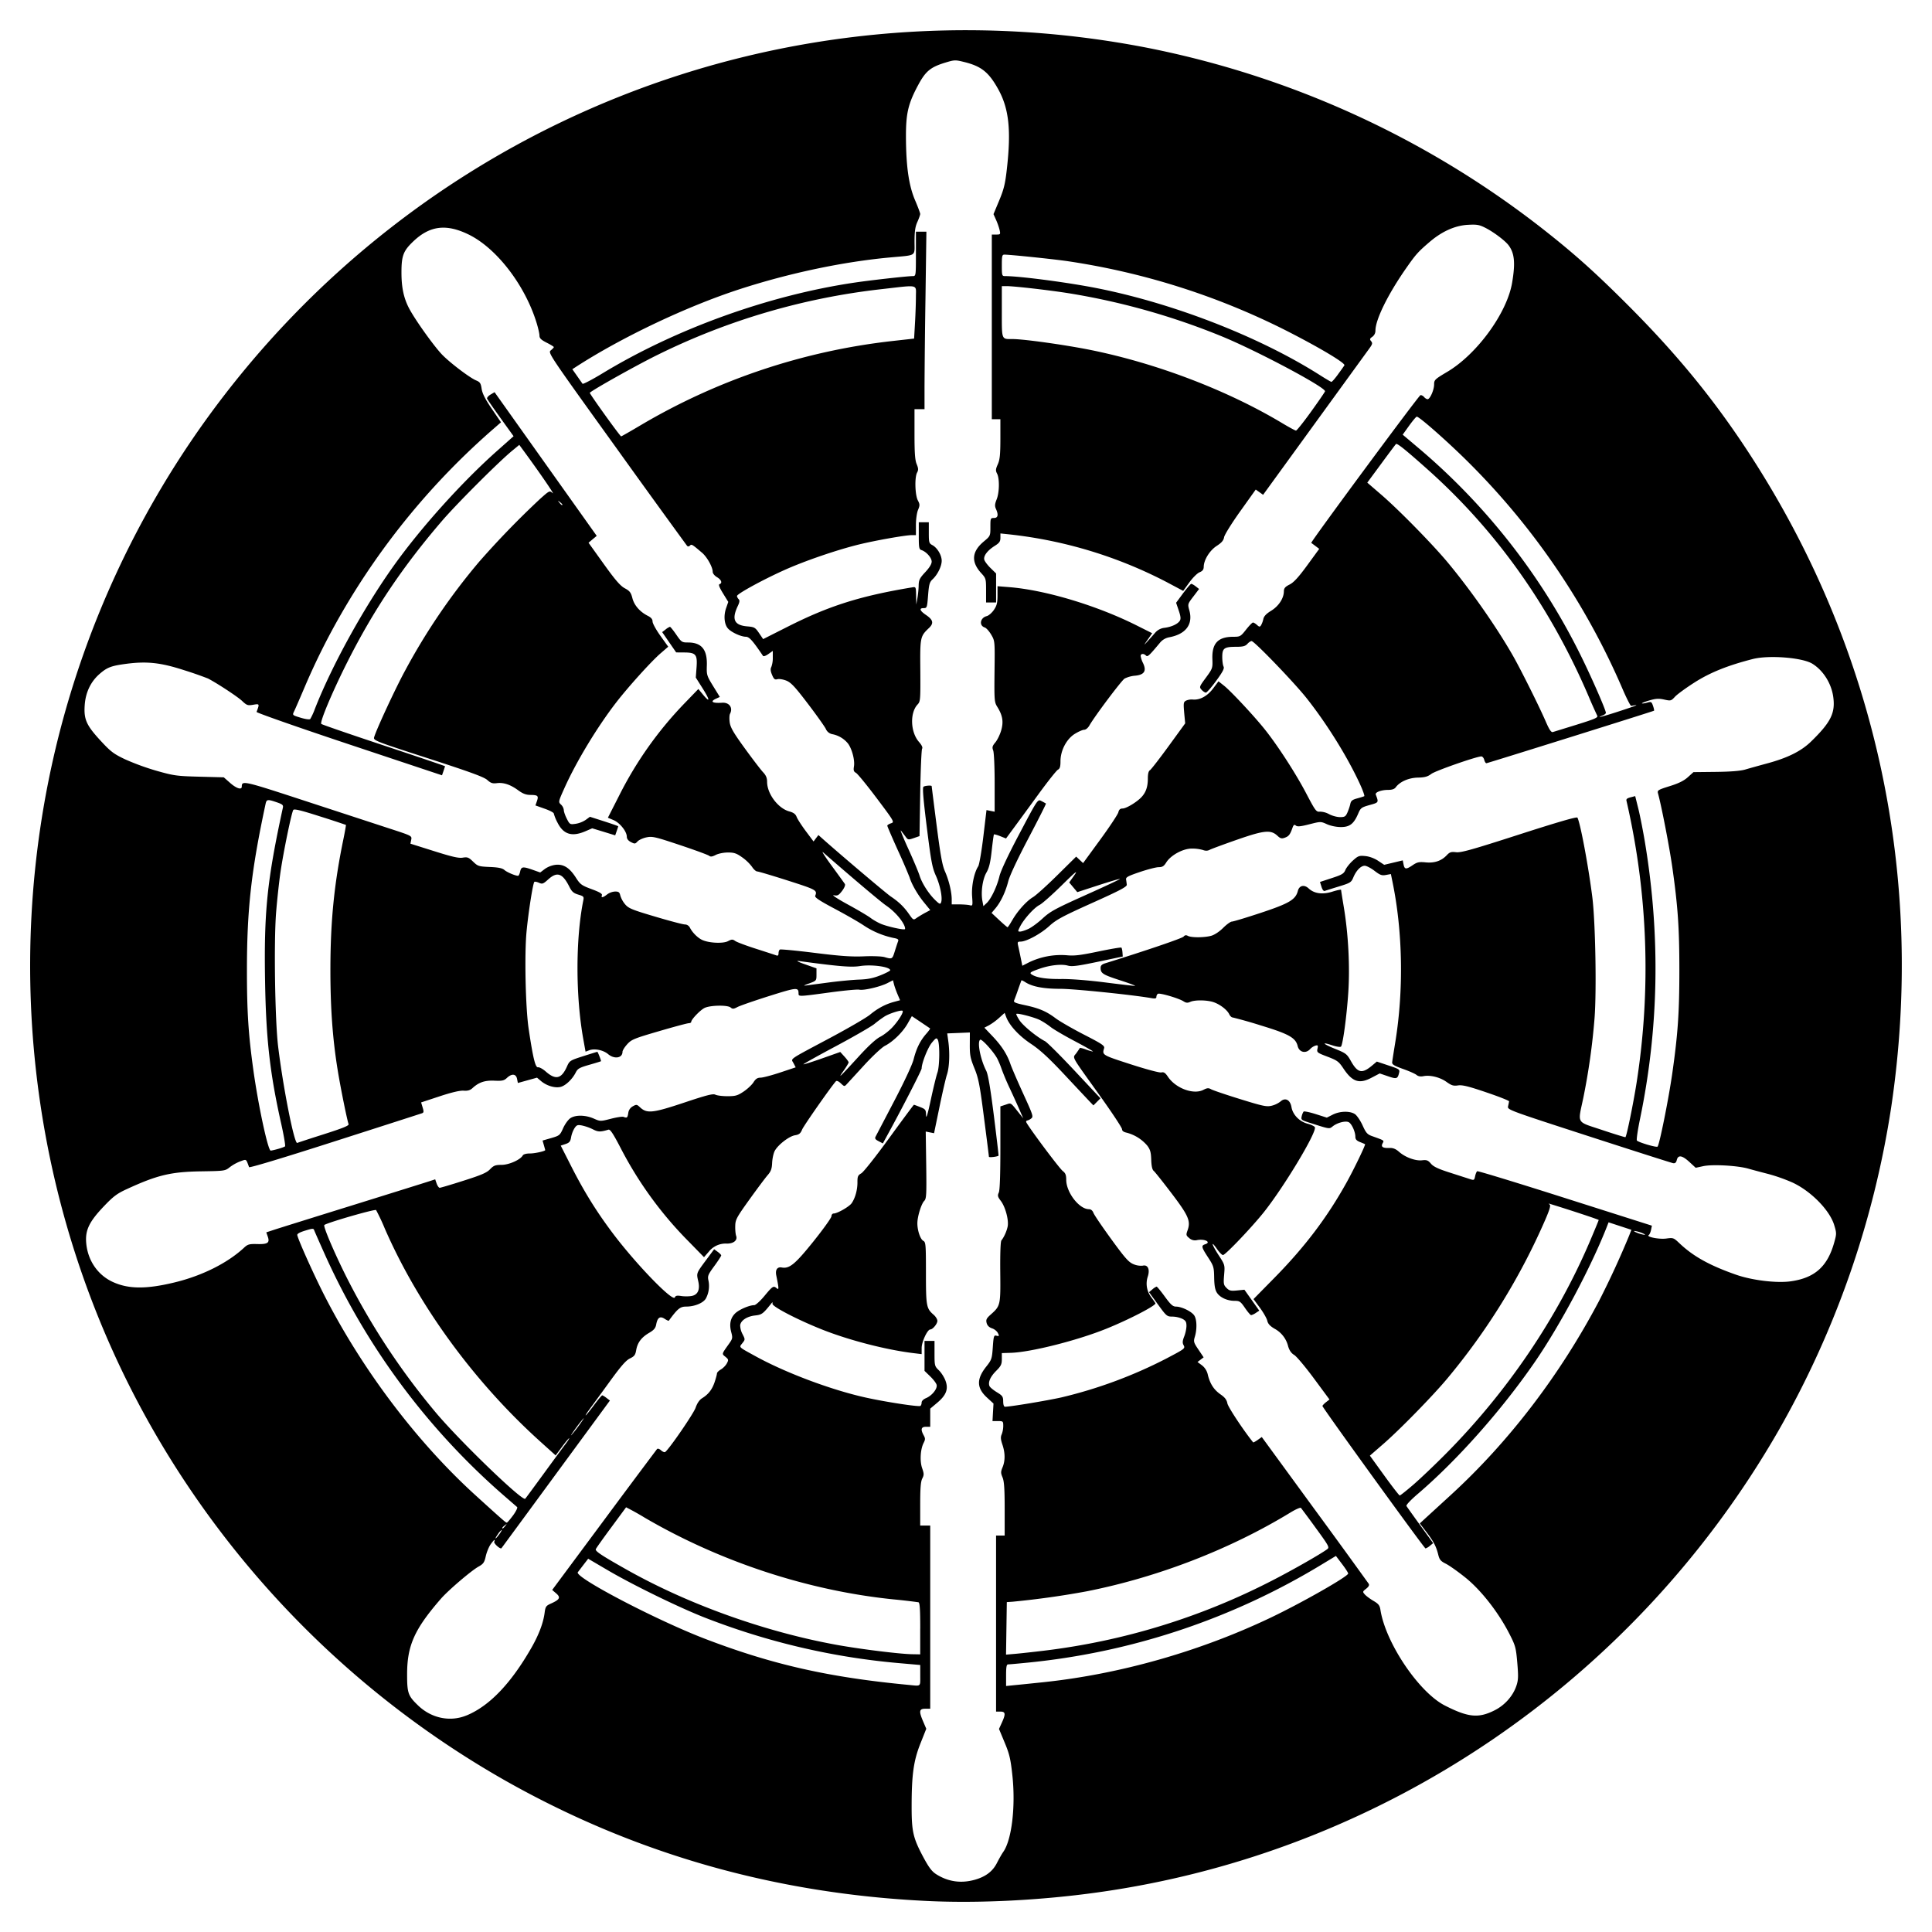 <svg xmlns="http://www.w3.org/2000/svg" width="64" height="64"><path d="M30.744 62.974c-5.047-.237-9.68-1.553-13.964-3.966A31.216 31.216 0 0 1 5.08 47.383c-3.966-6.909-5.1-15.19-3.145-22.971a30.976 30.976 0 0 1 4.819-10.41C13.859 4.067 26.019-.762 38.025 1.587A31.034 31.034 0 0 1 50.95 7.462c1.127.876 1.844 1.513 2.96 2.629 1.713 1.712 2.995 3.296 4.21 5.202 4.064 6.37 5.65 13.85 4.53 21.375a30.97 30.97 0 0 1-3.73 10.715c-4.784 8.332-13.143 14-22.58 15.308-1.87.26-3.904.362-5.596.283zm1.52-.697c.376-.1.618-.28.761-.564.07-.137.163-.302.21-.367.282-.402.413-1.51.3-2.547-.058-.532-.096-.696-.255-1.076l-.187-.45.093-.204c.134-.294.124-.37-.047-.37h-.143V50.868h.285v-.879c0-.669-.017-.919-.07-1.047-.062-.148-.062-.187 0-.336.09-.217.089-.477-.006-.755-.057-.17-.063-.248-.023-.335a.806.806 0 0 0 .052-.278c0-.157-.007-.163-.178-.163h-.178l.016-.29.017-.29-.215-.198c-.345-.317-.353-.612-.027-1.024.18-.227.192-.263.219-.645.025-.364.037-.403.116-.382.1.026.105.011.04-.109a.385.385 0 0 0-.187-.136c-.094-.033-.153-.093-.174-.177-.027-.107-.004-.153.134-.276.326-.291.329-.305.318-1.406-.006-.614.008-1.014.038-1.052.086-.108.17-.292.205-.451.047-.207-.07-.654-.225-.858-.103-.135-.113-.176-.067-.275.035-.077.053-.576.053-1.486v-1.369l.174-.057c.192-.063.15-.09.453.29l.13.163-.113-.26a35.822 35.822 0 0 0-.325-.717 8.221 8.221 0 0 1-.272-.64 3.032 3.032 0 0 0-.145-.353c-.11-.218-.515-.67-.57-.635-.107.066.005.647.197 1.024.063.122.138.565.255 1.49.091.725.161 1.322.155 1.327-.042.036-.319.067-.319.036 0-.022-.073-.605-.163-1.296-.14-1.093-.182-1.305-.317-1.635-.134-.33-.155-.433-.153-.783l.002-.403-.375.016-.375.015.037.27c.053.396.034.856-.047 1.098-.039.117-.15.601-.248 1.076l-.178.862-.138-.027-.138-.028.016 1.11c.013.99.006 1.117-.066 1.188-.098.1-.227.52-.227.741 0 .24.098.529.198.582.08.043.086.128.086 1.067 0 1.097.014 1.173.256 1.382.068.059.123.15.123.202 0 .097-.154.284-.235.284-.095 0-.286.41-.286.614v.203l-.273-.033c-.905-.11-2.13-.426-3.029-.783-.82-.327-1.657-.762-1.64-.854.01-.06.003-.06-.048.004-.27.335-.305.361-.53.386-.269.03-.473.166-.492.326a.653.653 0 0 0 .078.291c.09.177.09.18-.006.301-.112.143-.143.113.426.426.99.547 2.499 1.115 3.64 1.37.656.147 1.773.319 1.833.282.022-.014.04-.064.04-.112 0-.051.059-.11.144-.145.203-.085.388-.318.352-.444-.015-.056-.112-.182-.214-.28l-.186-.18v-.992h.331v.417c0 .402.006.423.142.554.078.074.176.226.218.337.108.28.034.483-.268.738l-.234.197v.601h-.142c-.16 0-.183.086-.074.284.055.1.055.136 0 .245-.11.21-.134.606-.052.842.064.184.064.226.005.342-.051.097-.069.317-.069.845v.714h.332v6.068h-.166c-.202 0-.215.083-.065.43l.1.234-.193.486c-.228.573-.292 1.034-.292 2.099 0 .825.05 1.037.39 1.673.184.341.281.47.429.563.384.242.803.305 1.245.188zm-16.81-5.45c.757-.313 1.469-1.054 2.15-2.243.245-.43.392-.816.437-1.156.027-.208.046-.235.214-.31.29-.131.325-.201.168-.336l-.131-.113 1.716-2.311a421.21 421.21 0 0 1 1.756-2.355c.024-.026.077-.01.133.04.05.046.112.072.135.058.12-.074.943-1.27 1.011-1.469.052-.15.126-.258.215-.314.21-.13.333-.289.416-.537.042-.125.076-.253.076-.284 0-.032.06-.092.13-.132.072-.041.16-.131.197-.2.062-.116.058-.133-.047-.22-.123-.1-.128-.083.114-.423.125-.175.13-.2.08-.39-.072-.266-.028-.473.132-.627.13-.125.469-.27.629-.27.046 0 .196-.134.331-.297.28-.337.305-.353.41-.266.08.067.08.025-.011-.422-.038-.186.033-.29.181-.263.255.048.443-.107 1.054-.868.326-.407.593-.78.593-.83 0-.049.033-.09.073-.09.121 0 .515-.225.596-.341.117-.167.194-.446.192-.693-.001-.194.015-.233.129-.298.072-.041.49-.569.927-1.173.439-.603.805-1.097.815-1.097.01 0 .102.034.207.076.179.071.191.089.195.273.003.135.052-.026.157-.515.084-.391.183-.797.22-.901.075-.214.082-.963.01-1.09-.039-.07-.064-.058-.195.101-.135.163-.338.676-.338.852 0 .058-.655 1.335-1.123 2.187l-.162.297-.14-.073c-.11-.057-.133-.09-.1-.154l.613-1.172c.345-.66.6-1.208.646-1.387.09-.358.217-.616.415-.842.081-.092.14-.174.13-.182l-.311-.21-.293-.196-.14.247c-.159.282-.484.6-.753.737-.1.051-.406.336-.677.631l-.578.63c-.085.092-.087.092-.206-.02-.072-.068-.136-.095-.16-.069-.16.175-1.066 1.47-1.12 1.6-.054.13-.1.168-.236.19-.198.032-.569.32-.674.522-.04.078-.078.255-.084.392-.009.2-.04.283-.149.408-.076.087-.347.45-.603.806-.428.597-.466.668-.47.877-.004.125.01.273.03.328.051.144-.081.256-.304.256a.712.712 0 0 0-.606.273l-.155.177-.516-.528a12.573 12.573 0 0 1-2.243-3.084c-.255-.49-.348-.63-.408-.612-.268.08-.339.078-.514-.012a1.61 1.61 0 0 0-.357-.126c-.151-.029-.182-.018-.255.094a.913.913 0 0 0-.11.297c-.024.14-.056.18-.186.223l-.157.052.349.687c.423.833.83 1.49 1.365 2.203.77 1.026 2.004 2.302 2.067 2.137.022-.057.07-.067.211-.045.1.016.257.015.347-.002.203-.038.28-.21.217-.485-.063-.272-.066-.264.24-.678l.286-.385.116.085c.064.046.117.1.118.12 0 .021-.102.18-.229.353-.21.286-.227.33-.193.482a.88.88 0 0 1-.08.581c-.076.153-.372.279-.654.279-.204 0-.284.064-.58.468-.008.01-.07-.018-.137-.062-.153-.1-.237-.045-.28.184-.023.126-.076.188-.239.283-.254.15-.382.322-.425.573-.027.158-.062.203-.208.273-.131.063-.3.257-.68.782-.28.385-.575.79-.657.9-.082.111-.14.202-.126.202.013 0 .134-.15.27-.332.134-.182.26-.331.276-.33.017 0 .082.039.143.086l.112.086-1.79 2.438a1556.27 1556.27 0 0 1-1.802 2.453c-.037.043-.26-.156-.24-.212.042-.107-.007-.072-.12.085-.058.083-.13.259-.16.392-.046.208-.08.255-.24.345-.24.133-1.002.784-1.242 1.06-.882 1.012-1.124 1.554-1.124 2.51 0 .621.032.71.362 1.028.441.426 1.064.555 1.605.332zm34.06-.172c.337-.17.608-.477.72-.816.062-.184.066-.31.028-.759-.044-.505-.06-.564-.268-.97-.363-.707-.934-1.436-1.452-1.852-.244-.196-.534-.401-.646-.457-.167-.083-.21-.132-.25-.291-.07-.285-.154-.446-.395-.76l-.218-.285.18-.166.841-.77c1.934-1.77 3.625-3.983 4.918-6.437a29.26 29.26 0 0 0 .995-2.16l.075-.193-.378-.124-.378-.124-.04.104c-.524 1.351-1.564 3.308-2.412 4.536-1.097 1.59-2.56 3.237-3.86 4.35-.246.21-.402.376-.383.408.018.03.224.319.458.642l.426.588-.108.088a.432.432 0 0 1-.145.087c-.04 0-3.414-4.663-3.414-4.718 0-.018.052-.074.116-.125l.117-.091-.516-.698c-.283-.383-.578-.734-.654-.778-.093-.055-.158-.147-.199-.284a.907.907 0 0 0-.453-.586c-.146-.086-.216-.162-.238-.26-.016-.077-.126-.27-.243-.43l-.214-.29.683-.694c1.018-1.034 1.76-2.014 2.408-3.183.247-.446.629-1.239.604-1.255a2.98 2.98 0 0 0-.167-.07c-.114-.046-.154-.091-.154-.176 0-.162-.118-.425-.216-.48-.103-.057-.377.012-.532.134-.12.094-.087.1-.784-.123-.257-.082-.273-.096-.245-.209a.461.461 0 0 1 .062-.155c.019-.018.2.019.402.083l.368.117.194-.098c.235-.12.568-.129.735-.02.066.044.18.211.254.372.113.251.158.302.315.358.418.15.403.14.35.238-.063.118.002.163.226.155.12-.005.208.03.32.129.207.182.543.305.764.279.15-.018.195 0 .29.111.084.1.242.175.642.302l.662.213c.122.04.134.033.16-.098.016-.077.047-.152.07-.166.021-.014 1.333.386 2.913.89l2.873.914-.028.14c-.016.077-.05.154-.077.17-.097.06.345.149.582.116.228-.031.243-.026.433.154.46.437 1 .737 1.88 1.045.536.187 1.35.285 1.818.217.79-.113 1.21-.49 1.432-1.286.08-.285.08-.31-.001-.577-.15-.493-.77-1.125-1.384-1.409a5.717 5.717 0 0 0-.798-.282c-.235-.06-.537-.141-.673-.18-.362-.1-1.179-.145-1.481-.08l-.252.054-.206-.19c-.242-.223-.375-.245-.42-.069-.02.086-.056.117-.12.107-.05-.008-1.307-.41-2.794-.892-2.693-.874-2.702-.878-2.675-.996.015-.065.03-.137.033-.16.003-.023-.336-.157-.753-.298-.593-.202-.798-.252-.94-.23-.15.022-.213.002-.379-.116-.216-.155-.543-.236-.767-.19-.093.019-.171.005-.225-.04-.045-.039-.248-.129-.45-.2-.29-.104-.367-.15-.359-.22.005-.047.053-.354.106-.68.279-1.72.244-3.66-.096-5.302l-.052-.254-.162.03c-.137.026-.195.006-.381-.137-.122-.093-.267-.168-.324-.168-.128 0-.282.158-.378.389-.068.162-.1.182-.477.297-.222.068-.432.134-.466.147-.04.015-.08-.035-.111-.136l-.05-.16.391-.128c.335-.109.4-.147.45-.268.032-.077.143-.217.248-.312.173-.156.21-.17.41-.15.134.012.3.073.424.155l.204.135.307-.073.308-.074.027.136c.033.167.086.17.306.02.145-.098.209-.111.426-.09.293.029.524-.05.7-.238.096-.102.144-.117.309-.098.159.02.548-.09 2.092-.588 1.28-.412 1.906-.594 1.926-.558.095.169.363 1.6.494 2.638.102.812.144 3.108.073 4.01a21.936 21.936 0 0 1-.37 2.627c-.187.895-.255.778.624 1.073.415.139.762.245.77.237.042-.041.263-1.126.37-1.808a24.612 24.612 0 0 0-.333-9.322c-.02-.066.008-.095.13-.127l.156-.041.107.43c.058.237.159.75.223 1.142.508 3.089.451 6.123-.17 9.122-.078.375-.124.698-.103.717.074.067.65.236.684.2.063-.064.367-1.583.488-2.43.186-1.308.234-2.015.234-3.413 0-1.398-.048-2.105-.234-3.414-.098-.683-.354-2.008-.475-2.45-.026-.095.008-.115.389-.234.296-.092.47-.178.602-.297l.185-.167.742-.008c.5-.006.82-.032.98-.08.13-.039.447-.127.705-.197.69-.185 1.14-.408 1.47-.73.653-.636.807-.945.734-1.475-.061-.448-.331-.878-.692-1.101-.331-.205-1.44-.292-1.974-.156-.828.212-1.405.444-1.921.771-.286.182-.58.396-.654.476-.13.141-.141.144-.359.096-.179-.04-.277-.034-.49.028-.147.043-.258.087-.247.098.01.01.086 0 .168-.023.137-.04.15-.032.198.104.028.08.043.153.034.162-.017.017-5.47 1.725-5.55 1.739-.025.004-.058-.046-.075-.112-.017-.065-.062-.116-.1-.113-.19.013-1.511.475-1.65.578-.125.093-.22.12-.45.124-.304.007-.596.136-.732.322-.041.057-.123.085-.246.085-.233 0-.443.079-.415.155.1.266.104.261-.204.347-.273.077-.298.096-.38.289-.145.337-.282.442-.576.44-.146 0-.337-.04-.457-.094-.206-.093-.207-.093-.585.003-.29.074-.395.084-.445.042-.053-.043-.076-.027-.114.081-.078.22-.122.275-.254.322-.102.037-.146.025-.241-.064-.22-.206-.437-.185-1.333.127-.444.155-.853.306-.91.336-.071.038-.14.04-.227.007a1.33 1.33 0 0 0-.368-.047c-.294 0-.698.22-.848.462-.076.122-.127.154-.247.154-.084 0-.365.072-.625.16-.393.133-.47.174-.457.249.008.049.019.127.023.173.007.067-.232.193-1.143.602-.987.444-1.191.554-1.423.765-.281.258-.758.517-.951.517-.098 0-.109.016-.083.13.017.072.055.252.085.4l.055.27.235-.12a2.458 2.458 0 0 1 1.227-.229c.258.026.45.003 1.055-.123.406-.085.75-.143.765-.129.014.015.03.087.035.16l.01.135-.825.174c-.67.14-.857.165-.995.127-.212-.059-.596-.016-.94.105-.312.11-.342.133-.25.193.16.103.48.151.971.146.31-.004.896.042 1.446.112.509.065.957.117.996.115.04-.001-.183-.085-.493-.185-.575-.187-.643-.23-.644-.412 0-.075.04-.116.153-.151 1.317-.408 2.549-.827 2.595-.883.043-.051.082-.058.145-.024.115.061.545.059.774-.005.107-.03.269-.137.392-.26.116-.116.247-.21.292-.21.045 0 .476-.13.959-.29.94-.312 1.15-.436 1.225-.728.046-.179.21-.216.356-.08.187.173.456.21.784.108.16-.05.29-.077.291-.06 0 .017.043.287.095.6.146.886.2 1.945.144 2.794-.051.777-.18 1.73-.242 1.798-.02.022-.147.004-.281-.04-.387-.129-.328-.052.09.116.356.144.388.168.522.407.223.395.368.424.705.14l.151-.127.383.128c.37.123.383.132.353.253-.048.194-.082.204-.37.104l-.27-.092-.273.143c-.407.214-.634.138-.933-.312-.15-.225-.2-.262-.524-.386-.343-.13-.358-.143-.332-.264.024-.11.015-.124-.066-.103a.439.439 0 0 0-.177.115c-.145.16-.362.108-.413-.1-.067-.275-.29-.4-1.218-.682a14.917 14.917 0 0 0-.938-.266c-.033 0-.083-.047-.111-.106-.068-.143-.295-.32-.508-.396-.215-.077-.628-.084-.782-.014-.09.04-.14.037-.228-.02-.156-.1-.785-.284-.845-.247-.028.017-.05.062-.05.101 0 .053-.037.064-.154.044-.646-.112-2.574-.31-3.026-.31-.56 0-.937-.072-1.168-.224-.062-.04-.117-.065-.123-.055-.005.01-.055.147-.11.303a8.445 8.445 0 0 1-.131.359c-.027.061.036.09.351.157.478.103.713.203 1.026.438.135.101.557.344.938.54.6.308.689.368.665.45-.067.226-.07.224.874.53.536.173.963.287 1.023.272.08-.02.13.012.218.144.259.384.848.601 1.174.433.125-.065.17-.068.257-.019.059.033.49.18.96.325.755.234.876.26 1.043.22a.803.803 0 0 0 .296-.142c.156-.14.32-.055.362.189.043.25.261.476.533.548.12.033.23.085.242.118.066.17-1.048 2.017-1.714 2.843-.41.507-1.253 1.39-1.33 1.39-.032 0-.118-.086-.191-.19-.222-.32-.189-.17.04.184.216.332.216.334.189.66-.025.298-.018.339.08.436.091.092.142.104.35.083l.242-.024.246.347.246.346-.114.075a.476.476 0 0 1-.155.074c-.023 0-.114-.106-.203-.237-.146-.214-.18-.237-.341-.237-.246 0-.484-.108-.588-.266-.063-.097-.088-.232-.093-.502-.006-.349-.018-.388-.201-.67-.222-.34-.234-.392-.1-.435.22-.07-.013-.19-.27-.138a.28.28 0 0 1-.253-.066c-.107-.087-.112-.107-.059-.254.112-.31.038-.484-.524-1.225-.287-.378-.554-.714-.594-.747-.05-.04-.077-.157-.084-.369-.008-.252-.033-.34-.134-.473a1.342 1.342 0 0 0-.679-.425c-.103-.022-.154-.06-.154-.116 0-.046-.33-.547-.736-1.113-.998-1.397-.904-1.226-.773-1.412.06-.086.112-.163.115-.17a.912.912 0 0 1 .209.06c.112.04.21.066.22.058.007-.008-.265-.162-.606-.342-.341-.18-.698-.389-.793-.465a2.53 2.53 0 0 0-.349-.228c-.184-.094-.752-.243-.789-.207-.011.011.037.107.106.213.12.181.569.549.844.691.07.036.511.477.982.979l.855.913-.117.118-.116.117-.135-.14c-.074-.079-.448-.476-.83-.885-.518-.552-.8-.812-1.1-1.012-.402-.267-.716-.607-.825-.893l-.051-.135-.186.168a2.018 2.018 0 0 1-.336.245l-.149.077.257.27c.31.324.492.604.603.927.046.134.24.582.43.997.326.713.34.757.257.817a.334.334 0 0 1-.125.064c-.021 0-.039.02-.039.043 0 .07 1.093 1.539 1.215 1.632.088.068.113.132.113.288 0 .416.425.97.748.975.072.001.124.043.155.125.025.067.292.46.592.872.461.634.575.76.736.826a.628.628 0 0 0 .304.048c.169-.043.245.124.166.363a.745.745 0 0 0 .11.676c.061.082.127.175.144.205.04.068-.878.544-1.639.85-.97.39-2.502.775-3.153.793l-.296.009v.201c0 .171-.029.23-.19.39-.191.192-.27.37-.22.5.015.04.124.13.24.202.191.116.214.148.215.307.001.11.024.177.06.177.175 0 1.372-.199 1.864-.308a15.242 15.242 0 0 0 3.483-1.29c.626-.33.628-.331.565-.449-.038-.07-.031-.141.024-.28.041-.103.075-.26.075-.35 0-.134-.026-.178-.14-.237a.847.847 0 0 0-.326-.072c-.18 0-.198-.016-.48-.405l-.294-.404.11-.092a.523.523 0 0 1 .14-.093c.017-.001.139.147.272.33.198.271.266.332.373.333.184.001.507.157.6.289.09.128.1.45.024.705-.05.166-.042.193.119.432l.171.255-.102.077-.101.077.144.107a.54.54 0 0 1 .2.326c.076.299.202.49.427.646.137.095.197.175.219.293.023.123.533.894.853 1.29.008.009.075-.027.15-.08l.136-.097L43.549 50a309.67 309.67 0 0 1 1.791 2.464c.027.046 0 .098-.085.165-.12.095-.122.101-.04.193.048.052.176.147.286.211.164.096.205.15.227.292.169 1.092 1.272 2.732 2.134 3.172.776.396 1.116.429 1.652.158zM30.484 55.5v-.345l-.684-.06c-2.203-.19-4.379-.7-6.453-1.51-.855-.335-2.381-1.08-3.212-1.568l-.651-.382-.152.197-.191.25c-.121.164 2.614 1.594 4.23 2.212 2.224.85 4.094 1.272 6.733 1.521.416.04.38.07.38-.315zm4.1.223c2.51-.266 5.138-1.012 7.471-2.118 1.034-.49 2.607-1.384 2.605-1.48 0-.027-.092-.169-.204-.316l-.202-.267-.425.257a23.153 23.153 0 0 1-9.877 3.287c-.27.027-.521.049-.558.049-.05 0-.066.083-.066.358v.358l.297-.03c.163-.015.595-.06.96-.098zm-4.1-1.775c0-.644-.015-.86-.06-.871a20.144 20.144 0 0 0-.842-.097c-2.822-.29-5.724-1.245-8.222-2.703a8.98 8.98 0 0 0-.62-.346l-.494.67c-.267.36-.496.683-.509.716-.026.067.178.203 1.002.668 2.05 1.159 4.608 2.075 6.994 2.506.776.14 2.068.3 2.478.307l.272.005v-.855zm4.1.733a22.324 22.324 0 0 0 7.54-2.314c.686-.351 1.617-.882 1.842-1.048.08-.06.056-.106-.375-.697a39.02 39.02 0 0 0-.495-.67c-.02-.022-.17.044-.337.145-2.004 1.223-4.394 2.148-6.752 2.616a28.43 28.43 0 0 1-2.465.346l-.19.013-.013.87-.013.87.345-.03c.19-.018.6-.063.914-.101zm-18.041-3.86c.055-.079.09-.143.077-.143a.543.543 0 0 0-.125.142c-.056.078-.09.142-.077.142.013 0 .069-.064.125-.142zm.195-.273c.06-.076.058-.077-.018-.018-.079.062-.104.1-.065.1.01 0 .048-.037.083-.082zm.257-.347c.097-.132.158-.257.135-.278l-.469-.407a23.206 23.206 0 0 1-5.87-7.894c-.193-.43-.364-.818-.38-.861-.025-.073-.046-.073-.302.005-.184.056-.271.106-.261.15.041.186.584 1.39.929 2.058 1.264 2.455 3.058 4.818 4.979 6.563.904.821.995.9 1.032.903.017 0 .11-.107.207-.24zm1.043-1.42c.333-.456.659-.899.723-.983.064-.085.105-.154.092-.154-.014 0-.12.127-.236.284l-.211.284-.517-.466c-2.187-1.974-4.032-4.504-5.142-7.048a6.973 6.973 0 0 0-.288-.613c-.036-.04-1.621.417-1.715.495-.046.038.325.91.736 1.73a23.397 23.397 0 0 0 2.934 4.456c.776.933 2.896 2.98 2.985 2.882.018-.02.306-.41.639-.867zm28.787.396c.231-.2.708-.654 1.06-1.009 2.04-2.055 3.697-4.5 4.786-7.056.158-.372.288-.686.288-.698 0-.016-.938-.327-1.612-.533-.05-.016-.055-.01-.014.02.042.03.004.163-.148.514a21.693 21.693 0 0 1-3.245 5.254c-.478.573-1.581 1.701-2.126 2.173l-.435.378.477.66c.262.363.493.66.512.66.02 0 .225-.163.457-.363zm-27.576-2.055c.112-.164.118-.18.024-.071a5.028 5.028 0 0 0-.268.356c-.113.163-.118.18-.024.07.067-.078.188-.238.268-.355zM5.79 42.48c.907-.22 1.743-.638 2.29-1.144.126-.118.175-.131.437-.125.353.01.425-.041.354-.245l-.05-.143.293-.096c.161-.052 1.328-.417 2.593-.81 1.265-.394 2.392-.746 2.504-.783l.205-.067.049.14c.027.077.072.14.101.14.029 0 .385-.105.79-.235.59-.187.768-.264.878-.379.118-.123.173-.144.378-.145.246 0 .623-.167.704-.311.024-.042.116-.067.242-.067.162 0 .503-.076.503-.112 0-.004-.02-.077-.044-.162l-.044-.154.286-.082c.275-.08.291-.093.396-.328.06-.135.168-.284.241-.332.173-.113.5-.107.777.016.211.093.218.093.563.005.193-.05.38-.078.416-.064.119.045.135.033.16-.123a.294.294 0 0 1 .15-.226c.12-.067.136-.064.238.031.229.215.417.195 1.454-.15.76-.254.968-.307 1.044-.266.052.027.232.05.4.05.267 0 .336-.02.536-.154.127-.085.273-.223.326-.306.072-.115.13-.153.237-.154.078-.001.371-.079.651-.172l.51-.17-.071-.137c-.086-.166-.21-.08 1.23-.848.598-.32 1.185-.661 1.304-.76.25-.208.512-.348.796-.424l.199-.054-.085-.2c-.047-.11-.1-.26-.117-.331l-.033-.131-.187.096c-.24.122-.792.25-.93.216-.058-.014-.497.027-.975.092-1.038.141-1.035.14-1.036.035-.002-.211-.05-.207-.974.084-.494.156-.966.32-1.049.364-.128.068-.162.07-.228.015-.106-.088-.687-.075-.868.018-.146.076-.436.38-.436.457 0 .026-.038.046-.083.046-.046 0-.489.119-.984.264-.829.242-.914.277-1.055.434-.085.094-.155.206-.155.249 0 .21-.268.253-.477.077-.16-.135-.449-.194-.623-.128l-.124.047-.074-.412c-.256-1.42-.257-3.314-.002-4.59.027-.134.017-.146-.165-.201-.156-.047-.214-.097-.294-.258-.227-.451-.405-.513-.701-.246-.168.152-.197.162-.309.111-.068-.03-.136-.043-.151-.028-.048.047-.2 1.022-.26 1.663-.07.759-.032 2.515.072 3.208.145.969.222 1.285.31 1.27.044-.007.159.055.255.14.33.29.52.245.703-.164.086-.194.102-.204.539-.344.247-.079.457-.144.468-.144.015 0 .122.272.122.31 0 .005-.172.058-.382.118-.33.094-.391.128-.455.255-.118.234-.353.452-.52.483-.19.036-.45-.046-.629-.196l-.135-.114-.317.088-.317.088-.027-.136c-.034-.17-.174-.183-.335-.032-.096.09-.156.104-.415.092-.318-.014-.514.052-.725.245-.08.073-.159.096-.296.086-.122-.009-.397.056-.797.188l-.61.201.05.166c.042.136.039.171-.018.192-.039.014-1.34.433-2.891.93-1.699.546-2.83.887-2.84.856-.105-.283-.08-.267-.288-.193a1.444 1.444 0 0 0-.35.194c-.155.124-.173.126-.936.138-1.018.015-1.462.121-2.486.593-.316.145-.44.24-.751.566-.49.514-.624.796-.583 1.227.053.57.38 1.047.874 1.276.521.241 1.112.246 2.06.016zm48.593-1.639a.958.958 0 0 0-.237-.064c-.04 0 .003.029.094.064a.958.958 0 0 0 .237.064c.04 0-.003-.029-.094-.064zm-45.17-2.782c.106-.03.21-.068.229-.084.019-.016-.038-.354-.127-.752-.373-1.66-.502-2.802-.534-4.705-.04-2.32.065-3.343.59-5.764.018-.085-.015-.113-.205-.178-.303-.103-.335-.099-.368.053-.474 2.208-.618 3.49-.618 5.512 0 1.372.047 2.107.21 3.287.164 1.183.487 2.687.577 2.687.028 0 .138-.025.245-.056zm1.514-.486c.64-.204.84-.286.82-.336-.048-.127-.27-1.222-.362-1.796-.166-1.025-.24-2.036-.24-3.3 0-1.617.123-2.852.429-4.334.053-.258.091-.475.085-.481a29.577 29.577 0 0 0-.86-.282c-.64-.205-.857-.257-.884-.212-.06.097-.328 1.4-.424 2.061-.049.34-.114.947-.146 1.351-.075.975-.036 3.543.067 4.41.164 1.366.54 3.263.636 3.207.018-.01.414-.14.88-.288zm17.746-2.604c.3-.328.548-.555.685-.624.119-.06.304-.205.411-.322.198-.214.372-.497.33-.538-.037-.038-.425.082-.589.182a3.556 3.556 0 0 0-.34.25c-.103.085-.679.418-1.28.739-.601.32-1.085.591-1.076.6.01.01.288-.079.619-.195l.602-.213.138.152c.076.083.138.17.139.193 0 .022-.077.15-.172.284-.205.287-.124.21.533-.508zm-.976-2.429c.326-.042.763-.083.972-.09.28-.01.464-.048.7-.143.175-.07.32-.146.32-.166 0-.115-.606-.2-.997-.139-.299.046-.68.015-2.038-.168-.096-.013-.007.034.213.11l.38.134v.205c0 .203-.003.206-.238.293-.205.075-.214.084-.07.064l.758-.1zm2.144-1.027c.043-.137.091-.285.109-.33.025-.063-.006-.086-.15-.112a2.822 2.822 0 0 1-.994-.419c-.159-.107-.59-.354-.959-.55-.5-.266-.663-.373-.642-.427.073-.184.043-.201-.903-.504-.519-.166-.977-.302-1.019-.303-.041-.001-.118-.07-.17-.152a1.475 1.475 0 0 0-.324-.313c-.19-.136-.27-.163-.475-.163-.14 0-.314.035-.403.08-.116.06-.173.068-.22.029-.034-.029-.468-.188-.964-.354-.83-.277-.918-.297-1.114-.256-.117.025-.25.086-.295.136-.075.083-.093.084-.218.02-.089-.046-.136-.108-.136-.177 0-.174-.228-.46-.437-.55l-.19-.08.373-.733a12.395 12.395 0 0 1 2.193-3.085l.431-.446.147.178c.245.297.245.2 0-.19l-.232-.367.025-.334c.032-.429-.022-.495-.405-.497l-.27-.002-.232-.336-.232-.337.114-.087a.54.54 0 0 1 .143-.089c.017 0 .111.116.21.26.171.249.189.26.387.26.452 0 .643.233.626.762-.01.314-.002.34.21.685l.22.357-.118.054c-.22.1-.135.16.196.138.235-.016.365.167.26.366-.023.044-.027.176-.009.294.026.167.134.35.5.853.255.352.526.705.6.785.1.105.137.192.137.321 0 .394.359.875.73.98.148.04.213.089.249.184.027.071.164.283.304.471l.256.342.08-.107.081-.106.11.098c.582.52 2.142 1.841 2.291 1.94.263.176.436.344.602.583.136.195.146.201.244.13.057-.04.183-.117.28-.17l.178-.095-.214-.262c-.21-.259-.403-.596-.473-.827a18.4 18.4 0 0 0-.386-.892c-.192-.426-.35-.792-.35-.814 0-.022.055-.058.122-.08.12-.04.115-.05-.473-.832-.327-.435-.636-.813-.688-.84-.074-.04-.087-.083-.065-.216.032-.202-.063-.569-.196-.752a.882.882 0 0 0-.525-.313.294.294 0 0 1-.213-.177c-.04-.08-.306-.455-.593-.832-.423-.556-.557-.7-.711-.763-.105-.042-.238-.065-.297-.049-.089.024-.118 0-.179-.144-.052-.125-.058-.198-.023-.263a.867.867 0 0 0 .048-.31v-.22l-.147.104c-.084.06-.16.086-.178.06-.347-.512-.455-.632-.57-.633-.161-.001-.48-.149-.59-.273-.123-.138-.149-.422-.063-.671l.073-.21-.175-.284c-.118-.192-.156-.29-.116-.303.104-.035.064-.146-.083-.233-.081-.048-.142-.124-.142-.178 0-.155-.187-.49-.352-.63-.334-.284-.347-.292-.402-.237-.033.033-.068.035-.095.007a474.697 474.697 0 0 1-2.328-3.22c-2.26-3.14-2.284-3.175-2.186-3.255.055-.044.1-.093.1-.108s-.107-.081-.238-.147c-.184-.094-.237-.145-.237-.233 0-.062-.044-.256-.098-.43-.386-1.252-1.331-2.475-2.256-2.923-.74-.358-1.282-.289-1.828.233-.33.314-.39.475-.39 1.03 0 .5.076.853.257 1.195.212.399.858 1.298 1.115 1.551.288.285.9.745 1.103.829.127.052.154.093.181.278.024.156.118.342.337.663l.304.445-.227.198a24.023 24.023 0 0 0-5.062 6.141 22.543 22.543 0 0 0-1.216 2.436c-.158.372-.315.733-.349.802-.06.124-.06.125.219.21.167.05.295.066.318.04a2.14 2.14 0 0 0 .15-.328c.56-1.432 1.61-3.339 2.614-4.747.899-1.26 2.263-2.776 3.43-3.811l.54-.48-.428-.594c-.235-.328-.437-.62-.449-.65-.012-.03.04-.091.113-.135l.134-.08 1.692 2.38 1.692 2.38-.136.114-.135.114.503.702c.385.537.55.727.699.807.164.088.203.14.251.327.061.239.25.454.514.587.108.055.154.111.154.188 0 .06.117.273.26.472l.259.361-.254.22c-.303.26-1.071 1.111-1.466 1.622-.63.815-1.317 1.95-1.713 2.829-.21.467-.211.473-.119.559a.3.3 0 0 1 .093.182c0 .052.045.181.1.288.095.187.104.193.29.167a.856.856 0 0 0 .335-.13l.14-.103.469.15c.257.083.468.157.468.165 0 .007-.022.078-.05.157l-.05.143-.38-.117-.381-.116-.23.099c-.444.19-.724.103-.92-.288a1.463 1.463 0 0 1-.123-.301c0-.03-.137-.102-.304-.16l-.304-.108.049-.141c.061-.177.033-.204-.214-.207-.146-.001-.252-.041-.404-.152-.258-.19-.487-.267-.71-.238-.142.018-.202-.002-.317-.106-.11-.098-.566-.265-1.959-.716-1.726-.558-1.815-.593-1.79-.692.057-.225.712-1.637 1.031-2.22a20.756 20.756 0 0 1 2.453-3.604 29.296 29.296 0 0 1 2.009-2.073c.318-.284.322-.286.421-.197.089.078-.4-.636-.92-1.347l-.184-.251-.246.203c-.454.376-1.836 1.759-2.31 2.311-1.315 1.53-2.28 2.97-3.148 4.696-.494.982-.913 1.98-.854 2.034.024.023.956.344 2.07.714 1.116.37 2.028.68 2.028.687 0 .007-.023.077-.05.157l-.05.144-3.08-1.026c-1.695-.565-3.072-1.048-3.063-1.074.102-.271.101-.273-.111-.237-.183.031-.213.02-.372-.13-.15-.141-.83-.587-1.127-.74a12.238 12.238 0 0 0-.783-.273c-.789-.256-1.245-.305-1.955-.209-.473.064-.608.117-.859.337-.289.254-.458.611-.486 1.029-.033.475.057.672.547 1.199.317.342.42.419.799.598a8.2 8.2 0 0 0 1.043.379c.566.16.665.174 1.413.193l.805.021.21.185c.207.183.385.24.386.125.003-.21.039-.203 2.116.477l2.778.909c.743.242.745.243.719.372l-.026.13.778.245c.6.19.818.24.955.218.156-.026.197-.01.343.132.156.151.186.161.554.177.286.012.414.039.484.1.085.075.36.192.453.192.02 0 .051-.064.068-.142.036-.165.088-.172.427-.052l.237.084.154-.117a.807.807 0 0 1 .356-.137c.265-.027.46.096.67.422.147.23.19.26.525.385.262.096.357.153.339.201-.036.094.033.083.174-.028a.5.5 0 0 1 .263-.095c.119 0 .148.023.173.135a.836.836 0 0 0 .158.287c.113.135.228.182.998.41.48.143.921.259.983.259.068 0 .133.042.166.106.082.159.24.32.389.398.211.11.7.138.871.05.128-.067.156-.067.244-.005.055.038.37.156.7.261.328.105.628.203.665.217.044.017.067-.007.067-.071 0-.054.02-.11.045-.125.024-.015.542.034 1.15.11.848.106 1.226.132 1.626.115.29-.013.596-.002.688.025.256.074.26.072.342-.192zm4.425-.741c.105-.048.319-.205.475-.35.25-.23.417-.321 1.43-.776.63-.282 1.138-.521 1.13-.53-.01-.01-.331.085-.716.21l-.698.227-.134-.16-.134-.16.17-.241c.132-.19.043-.117-.417.335-.322.317-.653.61-.735.65-.178.09-.513.46-.64.706-.085.167-.085.178-.006.177.046 0 .17-.04.275-.088zm-4.128-.15c-.108-.21-.343-.46-.587-.627-.173-.118-1.129-.925-2.086-1.761-.063-.055.066.146.286.446.22.3.417.572.437.604.021.035-.017.129-.094.23-.113.147-.15.166-.275.142-.081-.016.124.119.461.303.334.182.677.385.761.45.085.064.239.152.341.195.214.09.74.206.792.177.02-.011.003-.083-.036-.16zm3.59-.13c.17-.304.475-.644.692-.773.097-.058.458-.383.803-.724l.627-.619.114.108.115.107.567-.776c.312-.427.581-.834.6-.904.022-.092.061-.128.14-.128.123 0 .48-.216.633-.384.143-.157.205-.34.205-.612 0-.15.023-.245.066-.27.037-.02.315-.379.619-.796l.552-.759-.025-.26c-.038-.418-.036-.442.054-.493a.475.475 0 0 1 .227-.036c.235.02.482-.116.672-.37l.175-.234.183.145c.227.18.988.995 1.343 1.438.43.536 1.035 1.471 1.382 2.134.3.572.332.615.449.601a.66.66 0 0 1 .307.083c.1.054.263.098.361.098.157 0 .188-.02.247-.154.037-.085.08-.212.095-.283.021-.103.067-.14.228-.183.11-.03.216-.063.234-.074.018-.01-.048-.195-.147-.41-.417-.904-1.095-1.994-1.768-2.842-.42-.528-1.728-1.886-1.818-1.886-.03 0-.094.043-.14.095-.068.074-.147.095-.367.095-.4 0-.464.046-.464.336 0 .132.02.275.043.319.032.06-.026.174-.243.47-.157.216-.311.392-.343.392-.032 0-.096-.042-.142-.093-.081-.09-.077-.103.143-.401.22-.3.226-.317.215-.615-.019-.524.184-.74.697-.74.22 0 .24-.01.417-.235.102-.13.205-.236.23-.237.023-.001.083.034.132.079.078.07.096.072.136.012a.746.746 0 0 0 .075-.205c.02-.095.097-.177.261-.277.248-.153.417-.41.42-.64.002-.106.04-.152.19-.228.138-.07.294-.24.585-.638l.396-.543-.124-.094a11.86 11.86 0 0 0-.14-.104c-.031-.022 3.559-4.88 3.617-4.893.032-.007.086.02.12.06.033.04.086.073.117.073.08 0 .216-.308.216-.492 0-.147.027-.172.433-.413.986-.584 1.982-1.95 2.151-2.954.111-.657.08-.977-.118-1.241-.114-.15-.477-.425-.747-.566-.22-.113-.292-.127-.593-.111-.432.023-.865.216-1.28.572-.377.323-.455.41-.773.866-.605.866-1.017 1.704-1.017 2.068a.25.25 0 0 1-.102.203c-.087.06-.093.084-.041.146.052.063.043.1-.052.232l-1.82 2.507-1.706 2.35-.122-.087-.122-.087-.511.716c-.282.394-.523.782-.537.862-.018.108-.082.183-.244.288-.233.151-.428.464-.431.694-.002.092-.038.14-.139.181-.075.031-.227.182-.338.336l-.203.28-.526-.28a14.726 14.726 0 0 0-5.233-1.592l-.296-.031v.146c0 .119-.035.169-.184.263-.247.156-.383.335-.35.462.015.055.109.18.21.278l.181.177v.96h-.332v-.398c0-.384-.005-.403-.158-.57-.345-.376-.318-.717.082-1.051.217-.182.219-.185.219-.481 0-.287.004-.298.118-.298.134 0 .156-.104.065-.303-.042-.094-.037-.159.024-.312.092-.23.1-.69.014-.855-.052-.1-.048-.147.024-.308.068-.152.085-.32.086-.842v-.652h-.284V7.77H33c.14 0 .145-.007.114-.148a2.157 2.157 0 0 0-.118-.338l-.085-.19.188-.451c.156-.375.2-.553.255-1.049.146-1.293.068-2.003-.29-2.645-.311-.558-.555-.753-1.116-.893-.299-.075-.328-.074-.617.013-.499.15-.664.283-.908.734-.337.624-.414.946-.412 1.725.003.984.094 1.617.301 2.103.094.22.171.426.171.457 0 .03-.042.149-.093.262-.072.157-.094.311-.095.645-.001.51.089.45-.807.533-1.558.142-3.34.518-4.98 1.05-1.764.573-3.92 1.597-5.441 2.583l-.108.07.155.22.183.261c.015.022.314-.134.664-.346 2.446-1.483 5.527-2.59 8.365-3.007.55-.081 1.727-.212 1.908-.213.106 0 .107-.005.107-.736v-.735h.347l-.03 2.17a307.675 307.675 0 0 0-.032 2.939v.77h-.332v.824c0 .631.017.865.072.997.058.14.061.193.014.279-.085.155-.07.738.024.92.07.134.07.166.007.318-.04.094-.07.314-.07.501v.334h-.137c-.213 0-1.206.176-1.76.312-.734.181-1.792.544-2.465.847-.713.32-1.565.787-1.565.857 0 .028.024.075.054.105.04.04.034.097-.027.225-.212.446-.12.641.318.677.23.02.259.036.385.221l.136.2.812-.41c1.368-.691 2.393-1.016 4.119-1.303.13-.022.13-.021.136.273l.006.295.038-.213c.02-.118.04-.307.041-.422.004-.18.034-.24.217-.436.14-.15.214-.271.214-.351 0-.129-.18-.33-.337-.381-.08-.025-.09-.079-.09-.476V17.3h.332v.348c0 .323.008.352.12.411.161.087.307.332.307.517 0 .18-.137.461-.3.612-.102.096-.122.167-.151.534-.033.41-.037.423-.151.423-.155 0-.122.089.084.228.235.16.261.272.1.427-.296.283-.3.297-.29 1.412.006.97.002 1.026-.09 1.124-.262.279-.238.92.047 1.243.091.105.128.183.102.223-.021.033-.05.698-.063 1.478l-.023 1.417-.19.066c-.18.062-.193.06-.269-.043-.044-.06-.113-.15-.154-.203-.041-.052.066.215.238.593s.34.778.375.89c.078.254.3.602.517.813.143.139.172.15.198.08.054-.14-.028-.563-.172-.882-.122-.27-.16-.474-.302-1.612-.121-.973-.148-1.312-.107-1.339.057-.036.269-.05.269-.018 0 .01.073.591.163 1.292.128.998.188 1.33.278 1.534.13.293.223.681.223.927v.164h.249c.136.001.294.013.35.028.096.026.099.015.076-.3-.024-.336.066-.778.203-.99.035-.055.111-.497.169-.981l.105-.881.135.027.135.027v-.951c0-.526-.021-1.007-.048-1.077-.04-.106-.029-.148.07-.267.066-.078.153-.256.194-.396.083-.288.05-.496-.128-.782-.098-.158-.102-.212-.092-1.175.012-1.008.012-1.008-.11-1.217-.068-.115-.164-.222-.214-.238-.197-.063-.153-.321.065-.376.065-.016.172-.109.238-.206.097-.143.12-.233.12-.48v-.305l.377.03c1.194.092 2.915.608 4.235 1.271l.511.256-.148.213c-.135.192-.136.199-.018.07.071-.078.187-.208.258-.29a.471.471 0 0 1 .32-.172c.233-.031.437-.126.505-.236.037-.06.028-.147-.037-.337l-.087-.257.23-.312c.128-.172.25-.313.271-.314.022-.001.09.037.15.084l.11.086-.19.25c-.189.246-.19.252-.133.457.13.465-.116.793-.673.894a.516.516 0 0 0-.303.184c-.36.43-.406.473-.46.42-.075-.076-.176-.067-.176.015a.82.82 0 0 0 .079.236c.123.259.042.387-.262.416a.967.967 0 0 0-.35.096c-.107.07-.993 1.25-1.163 1.55-.048.085-.122.146-.177.146-.052.001-.193.063-.313.138-.273.172-.47.55-.47.904 0 .178-.02.246-.085.28-.048.026-.34.394-.65.82-.31.425-.678.928-.817 1.116l-.252.343-.19-.076c-.105-.042-.2-.068-.21-.058-.01.01-.043.253-.075.54-.043.394-.086.57-.174.722-.128.221-.188.647-.134.937l.033.176.109-.102c.147-.138.344-.553.423-.889.04-.17.278-.68.617-1.323.678-1.283.645-1.234.793-1.157.063.033.122.066.13.073.01.008-.25.523-.577 1.144-.368.7-.624 1.245-.672 1.434-.09.351-.248.684-.427.897l-.125.148.252.236c.14.13.264.237.277.238.013 0 .081-.1.151-.226zm18.705-6.487c.61-.19.712-.235.676-.3a16.334 16.334 0 0 1-.286-.643c-1.27-2.965-3.053-5.478-5.33-7.51-.731-.652-1.014-.88-1.05-.842-.017.016-.237.31-.49.654l-.46.624.48.414c.577.5 1.67 1.615 2.168 2.21.777.931 1.637 2.162 2.184 3.122.264.466.866 1.672 1.081 2.17.117.27.179.362.234.346l.793-.245zm1.486-.47c.545-.18.603-.208.317-.15-.022.005-.146-.237-.276-.537a23.922 23.922 0 0 0-5.079-7.498c-.687-.688-1.685-1.569-1.751-1.547-.027.009-.142.147-.256.306l-.208.29.58.49a21.384 21.384 0 0 1 5.42 7.033c.345.716.731 1.61.731 1.692 0 .024-.048.063-.107.086-.282.114.055.025.629-.165zm-35.089-6.82c0-.01-.037-.048-.083-.084-.075-.059-.077-.057-.018.018.062.08.101.104.101.065zm2.606-2.637a20.98 20.98 0 0 1 8.305-2.779l.74-.083.03-.525c.017-.29.03-.68.03-.87.001-.41.112-.385-1.107-.246a22.373 22.373 0 0 0-7.45 2.18c-.66.323-2.139 1.15-2.246 1.256-.02.02 1.002 1.443 1.038 1.444.014 0 .31-.169.66-.377zm22.193-.439c.248-.344.457-.648.464-.676.033-.126-2.246-1.339-3.427-1.824a23.168 23.168 0 0 0-5.038-1.421c-.656-.105-1.822-.239-2.087-.24h-.154v.848c0 .95-.017.906.357.906.372 0 1.736.191 2.577.36 2.2.444 4.541 1.338 6.36 2.429.222.133.424.242.45.243.026 0 .25-.28.498-.625zm.89-1.233c.101-.137.198-.274.216-.304.044-.074-.9-.633-2.03-1.202a23.808 23.808 0 0 0-7.137-2.248c-.466-.068-1.9-.217-2.094-.217-.077 0-.087.042-.087.356 0 .337.006.355.107.355.449 0 1.857.18 2.833.36 2.598.483 5.555 1.62 7.61 2.929.183.116.348.213.366.215.02.003.117-.107.217-.244z"/></svg>